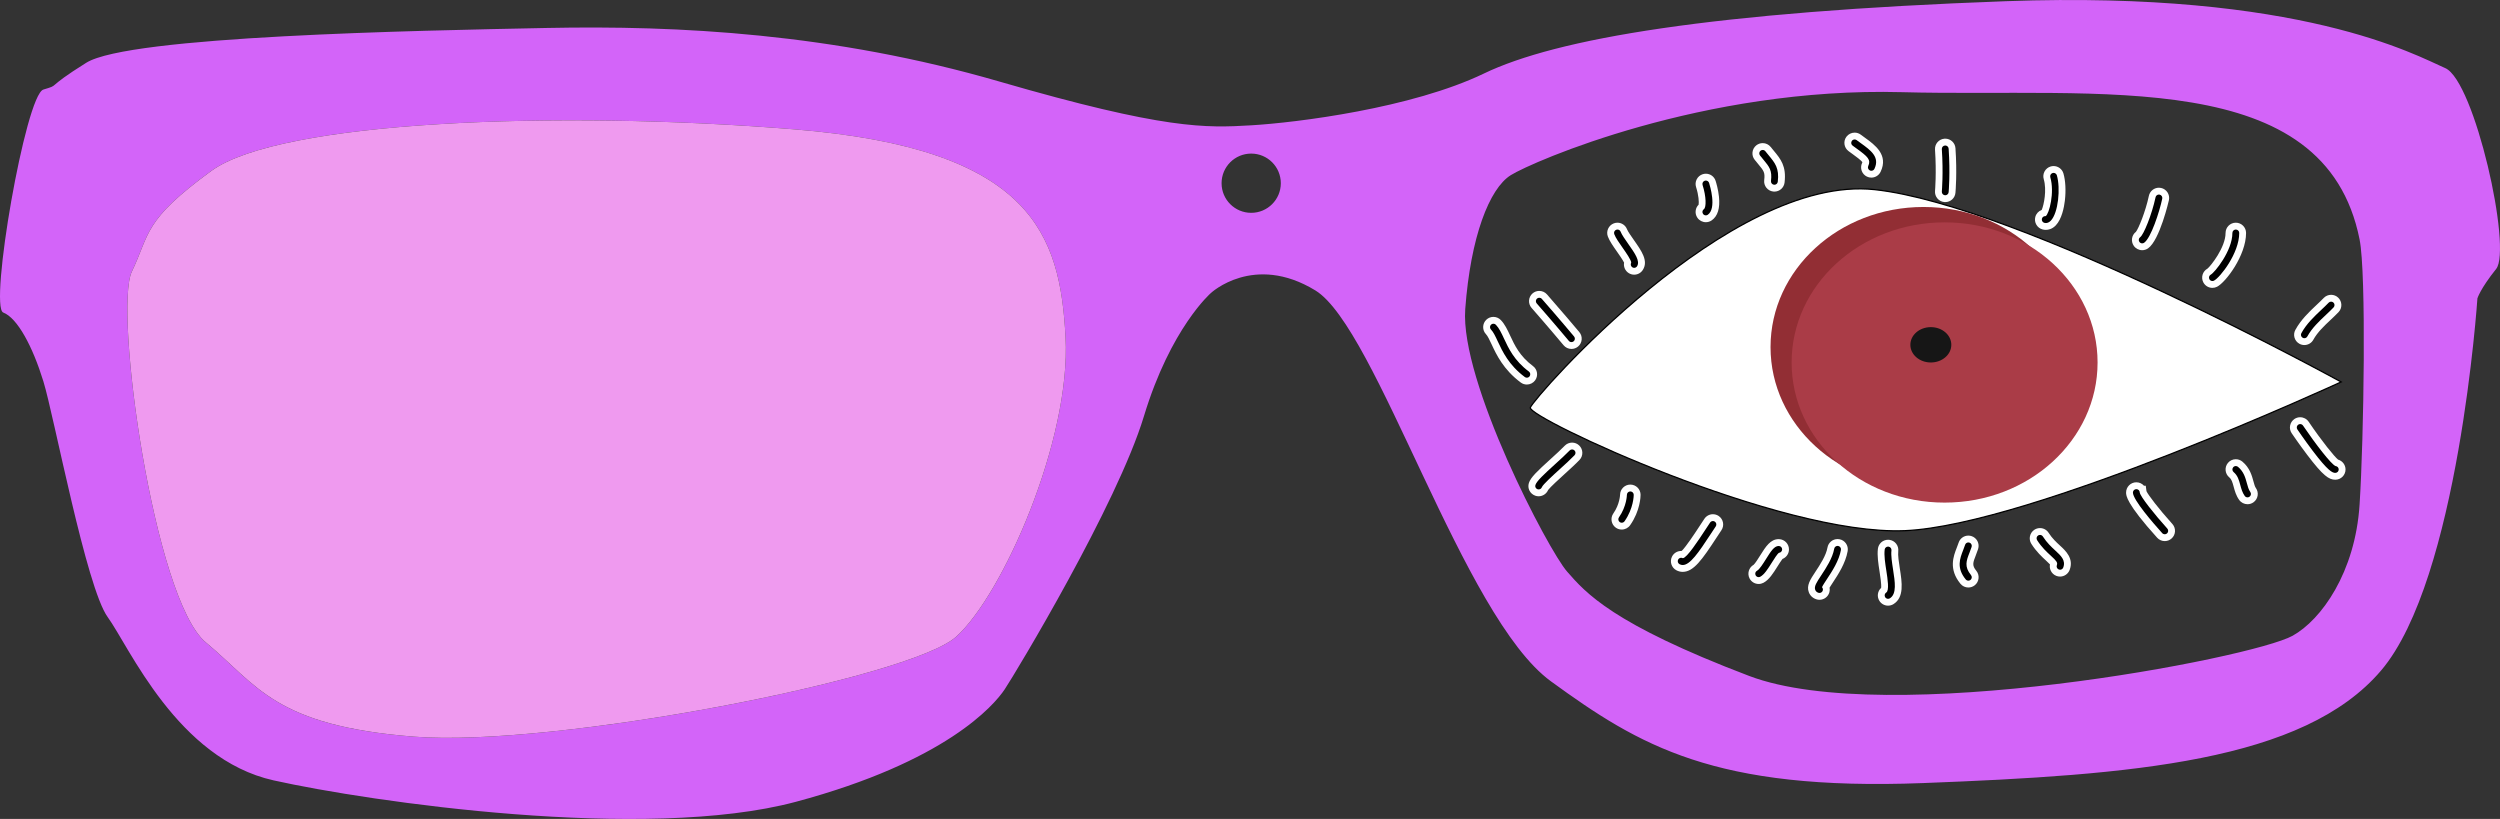 <?xml version="1.0" encoding="UTF-8"?>
<svg id="Layer_1" data-name="Layer 1" xmlns="http://www.w3.org/2000/svg" viewBox="0 0 1463.278 479.347">
  <rect x="0" y="0" width="1463.278" height="479.347" fill="#333333" stroke="none"/>
  <defs>
    <style>
      .cls-1 {
        fill: #ef9aef;
      }

      .cls-2, .cls-3, .cls-4 {
        fill: #fff;
      }

      .cls-5 {
        fill: #922e34;
      }

      .cls-6 {
        fill: #aa3c47;
      }

      .cls-7 {
        fill: #d364f9;
      }

      .cls-8 {
        fill: #161616;
      }

      .cls-3, .cls-9 {
        stroke: #fff;
        stroke-width: 4px;
      }

      .cls-3, .cls-9, .cls-4 {
        stroke-miterlimit: 10;
      }

      .cls-4 {
        stroke: #000;
        stroke-width: .75px;
      }
    </style>
  </defs>
  <path class="cls-7" d="m1431.247,39.878c-17.19-7.498-84.633-45.451-257.033-39.182-172.4,6.269-263.302,21.942-305.618,42.316-42.316,20.375-109.709,28.768-136.255,30.335s-50.251,2.578-147.422-25.633S396.846,14.801,320.049,16.369c-76.796,1.567-244.495,4.702-269.571,20.375-25.076,15.673-14.628,12.538-25.076,15.673C14.953,55.55-6.466,179.692,1.893,182.924c8.359,3.232,17.24,19.95,23.509,40.325s25.076,120.68,37.615,137.92c12.538,17.24,40.749,83.065,97.171,95.604s217.851,36.047,305.618,12.538c87.767-23.509,115.978-56.422,122.247-65.826,6.269-9.404,65.826-108.142,81.498-159.862s39.182-72.095,39.182-72.095c0,0,25.076-23.509,61.124-1.567,36.047,21.942,86.2,191.208,137.92,228.822,51.72,37.615,95.604,64.258,217.851,59.556,122.247-4.702,222.553-12.538,268.004-65.826s56.422-217.851,56.422-217.851c0,0,1.567-5.485,10.971-17.24,9.404-11.755-12.588-110.048-29.778-117.546Zm-871.677,332.865c-27.245,24.346-235.586,64.924-317.32,58.432-81.734-6.492-91.43-29.951-121.8-55.185-30.37-25.234-53.955-194.772-43.271-217.056,10.684-22.284,6.41-29.656,46.476-58.871,40.066-29.216,201.931-35.708,341.36-24.347s155.455,61.678,158.66,121.733c3.205,60.055-36.86,150.948-64.105,175.295Zm172.77-248.171c-9.575,0-17.338-7.762-17.338-17.338s7.763-17.338,17.338-17.338,17.338,7.762,17.338,17.338-7.763,17.338-17.338,17.338Zm648.754,170.734c-2.541,39.667-22.319,67.41-39.182,76.796-23.879,13.292-237.581,54.153-318.157,23.509-80.143-30.479-95.604-48.586-106.575-61.124-10.971-12.538-62.691-111.276-59.556-153.593,3.135-42.316,14.105-70.527,26.644-78.364,12.538-7.836,112.844-51.72,228.822-48.586,115.978,3.135,247.629-15.673,268.004,86.2,4.008,20.038,2.505,116.058,0,155.16Z"/>
  <path class="cls-1" d="m77.18,158.933c-10.684,22.284,12.901,191.822,43.271,217.056,30.37,25.234,40.066,48.693,121.8,55.185s290.075-34.085,317.32-58.432c27.245-24.347,67.31-115.24,64.105-175.295-3.205-60.055-19.232-110.371-158.66-121.733-139.429-11.362-301.294-4.869-341.359,24.347s-35.792,36.588-46.476,58.871Z"/>
  <path class="cls-4" d="m1370.296,223.556s-182.01,83.989-255.402,87.06c-73.391,3.071-221.152-66.319-219.195-72.062,1.957-5.743,116.448-136.782,201.581-127.568,85.134,9.214,273.016,112.57,273.016,112.57Z"/>
  <g>
    <path class="cls-3" d="m900.958,176.271c9.419,10.706,18.837,21.968,18.837,21.968"/>
    <g>
      <path d="m919.796,202.239c-1.188,0-2.307-.522-3.069-1.434-.092-.109-9.466-11.312-18.772-21.893-1.456-1.655-1.294-4.188.361-5.645.731-.644,1.669-.997,2.642-.997,1.151,0,2.246.495,3.005,1.359,8.579,9.753,17.212,20.028,18.855,21.988,1.461,1.747,1.235,4.274-.456,5.689-.717.601-1.628.932-2.565.932Z"/>
      <path class="cls-2" d="m900.957,174.271c.556-0,1.108.23,1.503.679,9.326,10.603,18.774,21.893,18.869,22.005.709.848.597,2.108-.251,2.817-.374.313-.829.466-1.282.466-.572,0-1.14-.244-1.535-.717-.094-.112-9.512-11.365-18.805-21.93-.729-.829-.648-2.093.181-2.823.38-.334.851-.498,1.32-.498m0-4h-0c-1.459 0-2.866.531-3.962,1.495-2.485,2.187-2.727,5.986-.542,8.469,9.205,10.465,18.646,21.742,18.737,21.852,1.146,1.37,2.824,2.153,4.606,2.153,1.406,0,2.774-.497,3.852-1.4,1.226-1.026,1.982-2.471,2.124-4.067s-.346-3.152-1.374-4.382l-.047-.056c-1.646-1.963-10.291-12.253-18.887-22.025-1.137-1.294-2.78-2.038-4.506-2.038h0Z"/>
    </g>
  </g>
  <g>
    <path class="cls-3" d="m946.712,136.345c1.957,5.119,11.743,15.356,9.786,18.427"/>
    <g>
      <path d="m956.496,158.773c-.762,0-1.505-.217-2.148-.628-1.57-1-2.214-2.918-1.65-4.622-.541-1.564-3.568-5.875-4.605-7.351-2.15-3.062-4.182-5.954-5.116-8.398-.382-.998-.352-2.085.084-3.061.437-.976,1.227-1.723,2.225-2.104.458-.175.938-.264,1.427-.264,1.647,0,3.149,1.033,3.737,2.571.58,1.518,2.498,4.249,4.19,6.658,4.397,6.262,7.871,11.208,5.232,15.348-.736,1.158-1.998,1.85-3.373,1.851h-.002Z"/>
      <path class="cls-2" d="m946.71,134.345c.805-0,1.565.489,1.87,1.286.668,1.749,2.576,4.465,4.422,7.093,3.968,5.65,7.102,10.112,5.183,13.124-.381.599-1.028.925-1.688.926-.368,0-.74-.102-1.073-.314-.902-.575-1.188-1.754-.664-2.674.144-1.396-3.216-6.179-5.03-8.762-2.077-2.958-4.039-5.751-4.885-7.963-.395-1.032.122-2.188,1.154-2.583.234-.09.475-.132.712-.132m0-4h-0c-.734 0-1.454.133-2.141.396-1.497.572-2.682,1.693-3.335,3.156-.654,1.463-.699,3.094-.126,4.591,1.023,2.676,3.124,5.667,5.348,8.834.868,1.236,3.302,4.701,4.136,6.386-.422,2.332.573,4.78,2.682,6.124.965.615,2.08.941,3.223.941,2.066-.002,3.957-1.04,5.063-2.779,3.356-5.267-.648-10.967-5.283-17.568-1.546-2.201-3.469-4.938-3.959-6.223-.883-2.308-3.135-3.858-5.606-3.858h0Z"/>
    </g>
  </g>
  <g>
    <path class="cls-3" d="m998.446,107.68c1.957,6.142,2.936,14.332,0,16.38"/>
    <g>
      <path d="m998.448,128.06c-1.309,0-2.536-.64-3.283-1.712-.611-.876-.845-1.938-.656-2.99.176-.983.699-1.848,1.483-2.456.449-.97.678-5.623-1.356-12.006-.325-1.017-.234-2.101.257-3.05.49-.949,1.32-1.651,2.338-1.976.394-.125.802-.189,1.214-.189,1.751,0,3.283,1.12,3.813,2.787,4.798,15.038.047,19.779-1.524,20.875-.673.47-1.464.719-2.285.719Z"/>
      <path class="cls-2" d="m998.444,105.68c.846-0,1.636.541,1.907,1.393.483,1.515,4.566,14.913-.762,18.628-.348.243-.747.359-1.142.359-.632,0-1.254-.298-1.643-.856-.632-.906-.409-2.153.497-2.785,1.445-1.008,1.427-7.266-.762-14.132-.336-1.052.245-2.177,1.298-2.513.201-.064.405-.095.605-.095m0-4h-0c-.618 0-1.231.096-1.821.284-1.527.487-2.773,1.54-3.508,2.963-.736,1.424-.872,3.05-.385,4.577,1.551,4.867,1.732,8.855,1.487,10.297-.873.863-1.458,1.971-1.678,3.204-.282,1.578.068,3.171.985,4.486,1.121,1.608,2.962,2.568,4.924,2.568,1.233,0,2.419-.373,3.431-1.079,3.517-2.452,4.947-7.106,4.249-13.832-.446-4.301-1.618-8.2-1.966-9.292-.794-2.497-3.092-4.177-5.718-4.177h0Z"/>
    </g>
  </g>
  <g>
    <path class="cls-3" d="m1031.717,89.768c4.893,6.142,7.828,8.19,6.85,16.38"/>
    <g>
      <path d="m1038.57,110.147c-.16,0-.317-.009-.479-.028-2.188-.261-3.757-2.256-3.496-4.446.641-5.359-.542-6.787-4.054-11.023-.613-.741-1.265-1.526-1.952-2.39-.666-.836-.966-1.881-.846-2.942.12-1.062.646-2.013,1.482-2.679.707-.561,1.591-.87,2.491-.87,1.227,0,2.368.549,3.13,1.507.652.819,1.27,1.563,1.846,2.259,3.855,4.653,6.895,8.32,5.848,17.087-.242,2.01-1.948,3.525-3.97,3.525Z"/>
      <path class="cls-2" d="m1031.716,87.768c.588-0,1.171.257,1.565.753.664.834,1.292,1.592,1.879,2.3,3.816,4.605,6.338,7.648,5.393,15.563-.122,1.016-.985,1.763-1.983,1.763-.08,0-.159-.004-.24-.014-1.097-.131-1.88-1.126-1.749-2.223.742-6.21-.9-8.193-4.5-12.537-.602-.726-1.246-1.504-1.928-2.36-.688-.864-.546-2.123.318-2.811.368-.292.808-.435,1.245-.435m0-4h-0c-1.35 0-2.676.463-3.734,1.303-1.257,1-2.047,2.428-2.227,4.02-.18,1.593.27,3.16,1.269,4.414.696.874,1.355,1.67,1.97,2.413,3.438,4.149,4.153,5.011,3.614,9.517-.392,3.286,1.962,6.278,5.247,6.67.232.028.474.042.714.042,3.033,0,5.593-2.272,5.955-5.286,1.149-9.623-2.295-13.779-6.284-18.592-.579-.699-1.187-1.432-1.829-2.239-1.144-1.438-2.856-2.262-4.695-2.262h0Z"/>
    </g>
  </g>
  <g>
    <path class="cls-3" d="m1138.568,87.16c.979,14.332,0,25.13,0,25.13"/>
    <g>
      <path d="m1138.57,116.29c-.117,0-.239-.005-.358-.016-2.199-.199-3.824-2.147-3.628-4.343.01-.107.936-10.703-.006-24.499-.15-2.2,1.518-4.113,3.718-4.263.086-.007.188-.011.289-.011,2.086,0,3.831,1.638,3.974,3.729.984,14.407.035,25.305-.006,25.761-.189,2.077-1.901,3.641-3.982,3.641Z"/>
      <path class="cls-2" d="m1138.584,85.159c1.041,0,1.907.814,1.979,1.865.979,14.326.037,25-.003,25.447-.095,1.039-.967,1.819-1.99,1.819-.06,0-.121-.003-.182-.008-1.101-.1-1.911-1.072-1.812-2.172.01-.106.952-10.824-.003-24.813-.075-1.102.757-2.056,1.858-2.131.051-.004.103-.006.153-.006m0-4c-.151,0-.304.006-.457.017-3.269.223-5.77,3.092-5.545,6.392.927,13.585.019,24.078.01,24.182-.295,3.295,2.143,6.216,5.436,6.514.186.016.367.025.542.025,3.122,0,5.69-2.346,5.974-5.456.104-1.168.988-11.766.01-26.083-.214-3.136-2.836-5.592-5.969-5.592h0Z"/>
    </g>
  </g>
  <g>
    <path class="cls-3" d="m1085.537,83.625c6.85,5.119,12.721,8.19,9.786,14.332"/>
    <g>
      <path d="m1095.322,101.958c-.6,0-1.18-.131-1.723-.391-.965-.461-1.692-1.27-2.048-2.277-.356-1.008-.299-2.093.162-3.058.859-1.799.806-2.604-6.025-7.542-.822-.595-1.676-1.212-2.545-1.861-.855-.64-1.411-1.574-1.564-2.631s.115-2.111.754-2.967c.754-1.006,1.952-1.605,3.207-1.605.868,0,1.695.275,2.393.795.8.598,1.587,1.167,2.346,1.717l.098.07c5.891,4.259,12.565,9.085,8.557,17.475-.662,1.383-2.079,2.276-3.61,2.276Z"/>
      <path class="cls-2" d="m1085.54,81.625c.416,0,.836.129,1.195.398.843.63,1.671,1.228,2.469,1.805,5.767,4.169,11.214,8.107,7.924,14.992-.344.718-1.06,1.138-1.806,1.138-.29,0-.583-.063-.861-.196-.997-.477-1.419-1.67-.942-2.667,1.699-3.556-.354-5.468-6.658-10.025-.814-.589-1.659-1.2-2.52-1.843-.885-.661-1.066-1.915-.405-2.799.393-.525.995-.803,1.604-.803m0-4h-0c-1.881 0-3.678.899-4.806,2.404-1.983,2.654-1.438,6.421,1.212,8.402.877.656,1.739,1.279,2.57,1.88,1.514,1.095,4.997,3.613,5.553,4.659-.023.077-.069.208-.161.4-.691,1.445-.778,3.074-.244,4.586.534,1.511,1.624,2.724,3.07,3.415.817.39,1.686.587,2.586.587,2.297,0,4.422-1.339,5.414-3.411,4.73-9.897-3.314-15.713-9.187-19.959l-.098-.071c-.751-.543-1.529-1.106-2.321-1.697-1.046-.781-2.287-1.194-3.59-1.194h0Z"/>
    </g>
  </g>
  <g>
    <path class="cls-3" d="m1263.634,115.87c-1.957,9.214-6.85,22.522-9.786,24.57"/>
    <g>
      <path d="m1253.85,144.44c-1.307,0-2.533-.639-3.282-1.71-1.262-1.81-.817-4.308.991-5.57,1.412-1.222,6.016-12.019,8.162-22.121.388-1.836,2.032-3.17,3.909-3.17.279,0,.56.03.834.088,2.157.459,3.54,2.586,3.081,4.744-1.269,5.974-6.329,23.476-11.408,27.019-.675.471-1.466.72-2.287.72Z"/>
      <path class="cls-2" d="m1263.63,113.87c.138-0.0.278.014.419.044,1.08.229,1.77,1.292,1.54,2.372-1.646,7.753-6.597,23.004-10.597,25.794-.349.243-.748.36-1.143.36-.632,0-1.253-.298-1.643-.856-.632-.906-.409-2.152.496-2.784,2.015-1.405,6.819-13.204,8.974-23.345.199-.94,1.027-1.585,1.953-1.585m0-4h-0c-2.816 0-5.284,2.001-5.866,4.758-1.992,9.376-6.099,19.235-7.582,21.064-2.517,1.941-3.091,5.549-1.255,8.182,1.124,1.609,2.964,2.567,4.923,2.567,1.232,0,2.419-.373,3.431-1.079,6.876-4.797,12.172-28.013,12.221-28.244.687-3.236-1.386-6.428-4.621-7.116-.412-.087-.832-.132-1.25-.132h0Z"/>
    </g>
  </g>
  <g>
    <path class="cls-3" d="m1308.647,136.345c0,11.261-10.764,24.655-13.7,26.148"/>
    <g>
      <path d="m1294.949,166.494c-1.514,0-2.88-.837-3.567-2.186-.999-1.968-.213-4.381,1.753-5.38,1.959-1.186,11.513-13.237,11.513-22.583,0-2.206,1.794-4,4-4s4,1.794,4,4c0,12.9-11.927,27.701-15.888,29.714-.56.285-1.186.435-1.811.435Z"/>
      <path class="cls-2" d="m1308.647,134.345c1.104,0,2,.896,2,2,0,11.94-11.218,26.113-14.794,27.931-.29.147-.6.218-.904.218-.729,0-1.432-.4-1.785-1.094-.5-.985-.107-2.189.877-2.689,2.096-1.066,12.606-13.846,12.606-24.366,0-1.104.896-2,2-2m0-4c-3.308,0-6,2.692-6,6,0,8.457-8.73,19.424-10.601,20.896-2.814,1.552-3.915,5.082-2.449,7.97,1.033,2.027,3.082,3.283,5.352,3.283.938,0,1.878-.225,2.717-.652,5.065-2.575,16.981-18.287,16.981-31.497,0-3.308-2.692-6-6-6h0Z"/>
    </g>
  </g>
  <g>
    <path class="cls-3" d="m1201.985,103.191c2.936,9.957-.979,26.337-4.893,25.314"/>
    <g>
      <path d="m1197.444,132.549c-.461,0-.919-.059-1.362-.174-1.035-.271-1.902-.928-2.441-1.85-.54-.922-.688-2-.417-3.034.405-1.554,1.698-2.695,3.252-2.938,1.337-2.186,3.975-12.423,1.674-20.23-.303-1.024-.188-2.106.323-3.044.511-.938,1.356-1.622,2.382-1.924.368-.108.748-.164,1.131-.164,1.763,0,3.34,1.181,3.837,2.872,2.403,8.151.877,23.442-4.038,28.511-1.582,1.633-3.233,1.976-4.34,1.976Z"/>
      <path class="cls-2" d="m1201.985,101.191c.863-0,1.662.563,1.918,1.435,2.212,7.502.859,22.003-3.555,26.555-1.058,1.091-2.109,1.368-2.904,1.368-.339,0-.631-.05-.857-.109-1.069-.28-1.709-1.373-1.429-2.441.235-.9,1.05-1.494,1.938-1.494.088,0,.176.006.264.018,2.089-1.402,5.308-13.944,2.707-22.766-.312-1.06.293-2.171,1.353-2.484.188-.055.378-.082.565-.082m0-4h-0c-.574 0-1.145.083-1.696.245-3.174.936-4.994,4.279-4.058,7.452,1.857,6.3.11,15.004-1.181,17.975-1.817.659-3.254,2.175-3.762,4.126-.405,1.546-.183,3.162.627,4.546.81,1.383,2.109,2.368,3.66,2.774.611.159,1.239.24,1.87.24,1.493,0,3.707-.448,5.777-2.584,3.603-3.715,4.906-10.667,5.361-14.48.699-5.851.385-11.829-.842-15.99-.744-2.532-3.111-4.304-5.755-4.304h0Zm-7.351,26.451h0c-0.0 0,0-0,0,0h0Z"/>
    </g>
  </g>
  <g>
    <path class="cls-3" d="m1364.424,178.553c-4.893,5.119-11.743,10.237-15.657,17.404"/>
    <g>
      <path d="m1348.765,199.956c-.669,0-1.332-.17-1.918-.491-.936-.511-1.618-1.357-1.919-2.383s-.184-2.106.329-3.045c3.134-5.736,7.849-10.177,12.009-14.096,1.533-1.443,2.977-2.803,4.268-4.153.749-.785,1.803-1.236,2.891-1.236,1.034,0,2.016.394,2.764,1.108.772.739,1.211,1.733,1.235,2.802.024,1.068-.37,2.082-1.108,2.854-1.424,1.491-2.944,2.922-4.553,4.438-3.919,3.691-7.96,7.497-10.485,12.119-.701,1.284-2.047,2.082-3.512,2.082Z"/>
      <path class="cls-2" d="m1364.424,176.553c.497-0.0.995.184,1.382.554.799.763.827,2.029.063,2.828-1.391,1.456-2.895,2.872-4.486,4.371-4.022,3.789-8.183,7.707-10.861,12.609-.363.665-1.049,1.041-1.757,1.041-.324,0-.652-.078-.957-.245-.97-.529-1.326-1.744-.796-2.714,2.982-5.46,7.576-9.786,11.629-13.604,1.553-1.462,3.019-2.843,4.338-4.223.392-.411.918-.618,1.445-.618m0-4c-1.632,0-3.213.677-4.339,1.857-1.251,1.309-2.677,2.651-4.186,4.072-4.273,4.025-9.111,8.582-12.397,14.598-.768,1.405-.944,3.027-.492,4.565.451,1.538,1.475,2.809,2.882,3.577.874.479,1.87.734,2.873.734,2.197,0,4.215-1.197,5.267-3.123,2.373-4.342,6.296-8.038,10.09-11.611,1.641-1.545,3.179-2.994,4.64-4.524,1.106-1.156,1.696-2.677,1.661-4.279-.036-1.603-.694-3.096-1.854-4.203-1.122-1.072-2.594-1.662-4.145-1.662h0Z"/>
    </g>
  </g>
  <g>
    <path class="cls-3" d="m1346.321,250.215s16.635,24.57,20.55,24.57"/>
    <g>
      <path d="m1366.871,278.785c-2.427,0-5.226-1.044-14.933-13.871-4.631-6.12-8.895-12.403-8.934-12.462-.595-.878-.813-1.943-.611-2.993.202-1.049.801-1.957,1.686-2.556.666-.45,1.44-.688,2.241-.688,1.33,0,2.568.657,3.313,1.758,7.986,11.793,15.936,21.615,17.987,22.883,1.854.354,3.25,2,3.25,3.929,0,2.206-1.794,4-4,4Z"/>
      <path class="cls-2" d="m1346.32,248.215c.641,0,1.271.308,1.657.879,7.263,10.725,16.563,22.769,19.045,23.696,1.034.077,1.849.94,1.849,1.994,0,1.104-.896,2-2,2-1.665,0-4.206-1.011-13.338-13.078-4.626-6.113-8.826-12.308-8.868-12.37-.619-.914-.38-2.158.535-2.777.344-.233.734-.344,1.12-.344m20.551,24.57h.002-.002m.202.023h0-0m-20.753-28.593h-0c-1.201 0-2.363.356-3.36,1.03-1.329.9-2.228,2.261-2.531,3.836-.303,1.574.025,3.172.924,4.499.031.046,4.322,6.371,8.99,12.541,9.437,12.47,12.848,14.664,16.528,14.664,3.308,0,6-2.692,6-6,0-2.716-1.844-5.058-4.372-5.774-2.125-1.72-9.316-10.504-17.209-22.159-1.117-1.65-2.975-2.636-4.969-2.636h0Z"/>
    </g>
  </g>
  <g>
    <path class="cls-3" d="m1308.647,274.785c4.893,4.095,3.914,10.237,6.85,14.332"/>
    <g>
      <path d="m1315.498,293.118c-1.287,0-2.503-.624-3.253-1.67-1.627-2.269-2.315-4.823-2.923-7.078-.71-2.635-1.323-4.91-3.244-6.519-1.689-1.415-1.914-3.942-.499-5.634.764-.911,1.882-1.433,3.068-1.433.936,0,1.847.331,2.565.932,3.853,3.226,4.95,7.297,5.832,10.567.475,1.759.921,3.414,1.702,4.504.622.868.869,1.927.695,2.98-.173,1.055-.747,1.978-1.616,2.601-.683.489-1.488.749-2.328.749Z"/>
      <path class="cls-2" d="m1308.648,272.785c.453,0,.908.153,1.283.466,3.369,2.82,4.333,6.398,5.185,9.557.521,1.934,1.014,3.76,2.006,5.145.644.897.438,2.146-.46,2.79-.353.253-.76.375-1.163.375-.623,0-1.236-.29-1.627-.835-1.416-1.974-2.027-4.241-2.618-6.434-.765-2.839-1.487-5.52-3.891-7.531-.847-.709-.958-1.97-.249-2.817.396-.472.963-.715,1.534-.715m0-4h-0c-1.78 0-3.456.782-4.599,2.146-2.125,2.54-1.789,6.331.746,8.454,1.371,1.148,1.856,2.758,2.596,5.505.652,2.419,1.391,5.161,3.23,7.725,1.123,1.567,2.947,2.503,4.877,2.503,1.261,0,2.469-.389,3.495-1.125,1.301-.932,2.163-2.318,2.423-3.9.26-1.581-.111-3.169-1.045-4.471-.569-.794-.969-2.279-1.394-3.852-.906-3.362-2.146-7.957-6.48-11.585-1.081-.903-2.448-1.399-3.851-1.399h0Z"/>
    </g>
  </g>
  <g>
    <path class="cls-3" d="m1194.026,315.09c5.871,9.214,13.7,11.261,11.743,16.38"/>
    <g>
      <path d="m1205.769,335.471c-.489,0-.971-.089-1.43-.266-.996-.381-1.786-1.128-2.223-2.104-.436-.976-.466-2.062-.084-3.061.032-.082.037-.118.037-.118-.145-.52-2.202-2.409-3.081-3.216-2.478-2.275-5.553-5.101-8.335-9.467-1.185-1.859-.637-4.337,1.222-5.523.646-.41,1.389-.626,2.149-.626,1.376,0,2.639.691,3.376,1.85,2.218,3.481,4.864,5.913,6.991,7.867,3.214,2.951,7.206,6.616,5.113,12.09-.589,1.539-2.09,2.573-3.736,2.573Z"/>
      <path class="cls-2" d="m1194.025,313.091c.661-0,1.308.326,1.689.924,2.362,3.707,5.119,6.238,7.333,8.272,3.188,2.927,6.198,5.691,4.591,9.896-.305.797-1.063,1.287-1.868,1.287-.238,0-.479-.043-.714-.133-1.032-.395-1.549-1.551-1.154-2.582.562-1.472-.206-2.443-3.56-5.522-2.387-2.192-5.357-4.92-8.001-9.068-.594-.932-.319-2.168.611-2.762.333-.211.705-.312,1.073-.312m0-4h-0c-1.141 0-2.254.324-3.218.936-2.795,1.783-3.617,5.499-1.84,8.288,2.923,4.587,6.24,7.634,8.663,9.86.45.413,1.604,1.472,2.244,2.169-.232,1.198-.091,2.437.417,3.575.654,1.463,1.839,2.584,3.336,3.156.685.263,1.407.396,2.142.396,2.47,0,4.722-1.551,5.604-3.859,2.578-6.743-2.357-11.273-5.622-14.271-2.154-1.979-4.587-4.215-6.665-7.476-1.105-1.737-2.998-2.774-5.062-2.774h0Z"/>
    </g>
  </g>
  <g>
    <path class="cls-3" d="m1250.423,288.291c0,3.996,16.635,22.423,16.635,22.423"/>
    <g>
      <path d="m1267.059,314.714c-1.131,0-2.214-.481-2.971-1.32-11.722-12.982-17.665-21.429-17.665-25.103,0-2.206,1.794-4,4-4,1.471,0,2.766.807,3.461,2h.291l.151,1.125c.047.209.077.424.09.643.493,1.796,7.236,10.696,15.61,19.976.716.792,1.08,1.816,1.026,2.884-.055,1.067-.521,2.049-1.315,2.765-.733.664-1.686,1.031-2.679,1.031Z"/>
      <path class="cls-2" d="m1250.423,286.291c1.097,0,1.988.884,2,1.978.001.007.002.015.003.022h-.003.003c.311,2.339,8.584,12.737,16.116,21.083.74.819.676,2.084-.145,2.824-.382.346-.861.516-1.339.516-.547,0-1.091-.223-1.485-.66-5.157-5.712-17.15-19.463-17.15-23.763,0-1.104.896-2,2-2m2.01,2h-.007.007m-2.01-6c-3.308,0-6,2.692-6,6,0,1.725,0,6.306,18.182,26.443,1.134,1.257,2.758,1.98,4.454,1.98,1.49,0,2.919-.551,4.024-1.55,1.185-1.07,1.886-2.543,1.968-4.143.082-1.601-.465-3.138-1.54-4.327-8.221-9.109-14.204-17.092-15.133-19.141-.02-.157-.045-.311-.076-.464l-.371-2.796h-1.045c-1.101-1.226-2.697-2-4.462-2h0Z"/>
    </g>
  </g>
  <g>
    <path class="cls-3" d="m1152.104,319.497c-1.957,6.093-5.871,11.212,0,18.378"/>
    <g>
      <path d="m1152.105,341.874c-1.204,0-2.331-.534-3.095-1.465-6.293-7.68-3.706-14.303-1.817-19.139.391-.998.788-2.017,1.103-2.997.534-1.662,2.063-2.779,3.806-2.779.417,0,.831.065,1.23.195,1.013.325,1.842,1.028,2.33,1.979s.578,2.034.251,3.051c-.395,1.227-.839,2.363-1.269,3.463-1.787,4.577-2.771,7.099.554,11.157,1.398,1.706,1.147,4.231-.559,5.629-.714.585-1.613.906-2.534.906Z"/>
      <path class="cls-2" d="m1152.101,317.495c.203,0,.41.031.614.097,1.052.338,1.631,1.464,1.293,2.516-.373,1.161-.807,2.271-1.227,3.346-1.856,4.754-3.198,8.189.869,13.153.7.854.575,2.114-.279,2.814-.372.305-.82.453-1.267.453-.578,0-1.152-.25-1.548-.732-5.551-6.774-3.399-12.283-1.501-17.144.397-1.018.809-2.069,1.144-3.113.272-.848,1.056-1.39,1.901-1.39m0-4h-0c-2.614 0-4.909,1.675-5.71,4.167-.296.923-.682,1.911-1.056,2.868-1.957,5.011-4.907,12.563,2.127,21.148,1.145,1.397,2.837,2.197,4.642,2.197,1.381,0,2.731-.482,3.801-1.358,1.241-1.017,2.01-2.454,2.169-4.049.158-1.595-.314-3.156-1.33-4.395-2.584-3.153-1.993-4.668-.237-9.163.42-1.074.896-2.292,1.309-3.578,1.012-3.15-.728-6.535-3.878-7.547-.59-.191-1.211-.289-1.838-.289h0Z"/>
    </g>
  </g>
  <g>
    <path class="cls-3" d="m1105.108,321.927c-.979,8.14,4.893,23.497,0,26.568"/>
    <g>
      <path d="m1105.11,352.495c-1.386,0-2.653-.7-3.39-1.872-1.142-1.819-.635-4.213,1.115-5.42.743-1.467-.285-8.059-.728-10.901-.7-4.479-1.422-9.104-.971-12.853.241-2.008,1.945-3.522,3.964-3.522.162,0,.325.01.489.029,1.056.127,2.003.66,2.663,1.5s.953,1.887.825,2.947c-.317,2.653.317,6.723.932,10.658,1.248,8,2.428,15.556-2.775,18.822-.641.4-1.375.611-2.125.611Z"/>
      <path class="cls-2" d="m1105.101,319.926c.081,0,.162.005.245.015,1.097.132,1.879,1.127,1.747,2.224-.351,2.924.306,7.134.941,11.205,1.144,7.33,2.224,14.254-1.863,16.819-.331.207-.698.306-1.062.306-.665,0-1.316-.332-1.696-.937-.587-.936-.305-2.17.631-2.758,1.855-1.164.805-7.897.038-12.814-.678-4.339-1.378-8.826-.96-12.298.122-1.015.985-1.762,1.979-1.762m0-4c-3.03,0-5.588,2.272-5.95,5.285-.484,4.022.26,8.786.979,13.392.362,2.324,1.172,7.52.917,9.474-2.089,1.92-2.581,5.121-1.022,7.607,1.107,1.761,3.007,2.811,5.085,2.811,1.125,0,2.226-.316,3.182-.914,6.324-3.97,4.988-12.54,3.695-20.827-.566-3.625-1.207-7.732-.922-10.112.191-1.59-.249-3.161-1.239-4.421-.99-1.26-2.411-2.059-4.002-2.25-.231-.029-.478-.044-.722-.044h0Z"/>
    </g>
  </g>
  <g>
    <path class="cls-3" d="m1075.552,321.512c-1.957,11.261-14.303,22.522-10.577,23.546"/>
    <g>
      <path d="m1064.977,349.059c-.358,0-.716-.049-1.062-.145-1.561-.43-2.771-1.511-3.317-2.968-1.119-2.974.708-5.74,3.735-10.324,2.696-4.085,6.39-9.678,7.278-14.795.335-1.921,1.994-3.314,3.944-3.314.221,0,.445.018.671.056,2.184.381,3.644,2.455,3.268,4.627-1.176,6.764-5.4,13.162-8.485,17.834-.746,1.129-1.699,2.573-2.291,3.604.299.779.346,1.644.116,2.482-.476,1.73-2.061,2.94-3.854,2.942h-.002Z"/>
      <path class="cls-2" d="m1075.555,319.513c.112,0,.225.009.34.028,1.088.189,1.816,1.225,1.628,2.313-1.104,6.35-5.195,12.547-8.184,17.072-1.108,1.679-2.442,3.7-2.901,4.766.458.491.657,1.2.467,1.895-.244.889-1.05,1.471-1.928,1.472-.175,0-.354-.023-.53-.072-.951-.262-1.653-.88-1.978-1.743-.76-2.02.765-4.328,3.532-8.52,2.794-4.231,6.62-10.027,7.58-15.555.17-.973,1.013-1.656,1.974-1.656m0-4h-0c-2.925 0-5.412,2.09-5.914,4.969-.818,4.709-4.378,10.101-6.978,14.038-3.144,4.762-5.416,8.203-3.938,12.132.774,2.061,2.473,3.59,4.66,4.191.516.143,1.053.216,1.591.216,2.695-.003,5.072-1.817,5.785-4.412.249-.908.281-1.836.112-2.722.573-.929,1.318-2.057,1.804-2.793,3.182-4.819,7.54-11.418,8.787-18.591.564-3.26-1.626-6.372-4.883-6.939-.355-.06-.692-.088-1.026-.088h0Z"/>
    </g>
  </g>
  <g>
    <path class="cls-3" d="m1041.107,321.57c-2.936-.099-7.828,12.186-11.743,14.233"/>
    <g>
      <path d="m1029.367,339.803c-1.495,0-2.854-.822-3.547-2.146-1.021-1.954-.264-4.375,1.69-5.397.954-.522,3.345-4.335,4.493-6.167,2.987-4.767,5.343-8.523,9.062-8.523l.164.003c2.218.076,3.95,1.93,3.876,4.133-.062,1.809-1.311,3.312-3.007,3.742-.762.816-2.59,3.734-3.311,4.884-2.425,3.869-4.716,7.523-7.568,9.017-.573.299-1.212.456-1.853.456Z"/>
      <path class="cls-2" d="m1041.065,319.569c.037,0,.073.001.109.002,1.104.038,1.969.963,1.932,2.066-.035,1.032-.846,1.854-1.852,1.928-.918.53-2.863,3.633-4.161,5.704-2.277,3.633-4.429,7.064-6.802,8.307-.296.154-.612.228-.925.228-.721,0-1.417-.39-1.774-1.073-.512-.979-.134-2.187.846-2.699,1.413-.739,3.549-4.147,5.266-6.886,2.751-4.389,4.749-7.576,7.361-7.576m-.025,4h.002-.002m.025-8c-4.826,0-7.571,4.38-10.75,9.452-.984,1.569-3,4.784-3.883,5.549-2.818,1.579-3.889,5.135-2.384,8.015,1.038,1.986,3.076,3.22,5.319,3.22.961,0,1.92-.235,2.774-.681,3.338-1.747,5.768-5.624,8.341-9.729.587-.936,2.001-3.194,2.813-4.234,2.181-.85,3.724-2.931,3.808-5.387.111-3.306-2.487-6.086-5.792-6.2-.102-.003-.173-.004-.247-.004h0Zm-14.685,15.043h0c-0,0,0-0,0,0h0Z"/>
    </g>
  </g>
  <g>
    <path class="cls-3" d="m1002.596,306.977c-6.85,10.237-14.678,23.546-18.592,21.499"/>
    <g>
      <path d="m984.91,332.713c-.95,0-1.879-.233-2.759-.693-1.955-1.023-2.713-3.444-1.691-5.398.694-1.324,2.053-2.146,3.548-2.146.312,0,.625.038.929.11,2.418-1.658,9.062-11.81,11.31-15.243,1.028-1.571,2.038-3.112,3.026-4.59.745-1.112,1.988-1.775,3.326-1.775.792,0,1.561.233,2.221.675.89.595,1.493,1.5,1.701,2.548.207,1.048-.006,2.114-.6,3.002-.974,1.455-1.967,2.973-2.966,4.499-7.722,11.797-12.716,19.013-18.045,19.013Z"/>
      <path class="cls-2" d="m1002.598,304.977c.382,0,.769.109,1.111.338.918.614,1.164,1.856.55,2.774-.982,1.468-1.984,2.999-2.992,4.539-7.159,10.938-12.083,18.085-16.356,18.085-.623,0-1.232-.152-1.832-.466-.979-.513-1.357-1.721-.846-2.699.358-.683,1.054-1.073,1.775-1.073.312,0,.629.073.924.227.012.001.023.001.035.001,2.306,0,9.227-10.572,12.953-16.266,1.016-1.552,2.025-3.095,3.015-4.573.386-.576,1.018-.888,1.664-.888m0-4h-0c-2.006,0-3.871.995-4.987,2.661-.994,1.485-2.007,3.033-3.026,4.59-1.994,3.047-7.689,11.747-10.283,14.255-.098-.005-.197-.007-.296-.007-2.241,0-4.279,1.232-5.318,3.216-1.534,2.933-.397,6.566,2.534,8.1,1.171.612,2.411.922,3.687.922,6.371,0,11.387-7.189,19.703-19.894,1.01-1.543,1.999-3.055,2.969-4.505,1.84-2.75,1.1-6.484-1.649-8.324-.994-.664-2.146-1.013-3.335-1.013h0Z"/>
    </g>
  </g>
  <g>
    <path class="cls-3" d="m954.244,289.629s0,7.166-5.021,14.332"/>
    <g>
      <path d="m949.22,307.961c-.826,0-1.62-.251-2.296-.727-.872-.61-1.457-1.527-1.642-2.58s.051-2.114.664-2.988c4.152-5.926,4.296-12.004,4.297-12.064.014-2.185,1.808-3.97,4-3.97,2.211.006,4,1.799,4,3.997,0,.344-.065,8.521-5.746,16.627-.746,1.067-1.972,1.705-3.277,1.705Z"/>
      <path class="cls-2" d="m954.249,287.632c1.103.003,1.994.895,1.994,1.997,0,.318-.062,7.885-5.384,15.479-.389.556-1.009.853-1.64.853-.396,0-.797-.117-1.146-.362-.905-.634-1.124-1.881-.49-2.785,4.567-6.519,4.659-13.124,4.659-13.19.007-1.101.9-1.991,2-1.991h.006m.005-4h-.011c-3.288,0-5.979,2.677-6,5.966-.001.019-.17,5.547-3.935,10.92-.92,1.312-1.273,2.904-.996,4.482.278,1.579,1.154,2.956,2.468,3.875,1.008.709,2.199,1.086,3.44,1.086,1.958,0,3.796-.957,4.917-2.56,5.935-8.469,6.106-16.845,6.106-17.772,0-3.298-2.684-5.988-5.984-5.997h-.005Z"/>
    </g>
  </g>
  <g>
    <path class="cls-9" d="m920.162,265.059c-5.871,6.142-18.592,16.38-19.571,19.451"/>
    <g>
      <path d="m900.583,288.474c-.428,0-.851-.069-1.259-.206-2.093-.711-3.207-2.894-2.544-4.973.893-2.802,4.765-6.414,12.104-13.086,3.077-2.797,6.259-5.688,8.388-7.914.749-.785,1.804-1.236,2.891-1.236,1.035,0,2.017.395,2.765,1.11.771.736,1.21,1.73,1.234,2.8.024,1.068-.37,2.082-1.109,2.854-2.314,2.422-5.604,5.413-8.786,8.305-2.762,2.51-9.218,8.379-9.918,9.742-.548,1.529-2.072,2.604-3.765,2.604Z"/>
      <path class="cls-2" d="m920.163,263.059c.497-0.0.995.184,1.382.555.799.763.827,2.029.063,2.827-2.268,2.372-5.531,5.339-8.688,8.208-3.938,3.58-9.891,8.99-10.425,10.474-.296.82-1.081,1.352-1.912,1.352-.207,0-.417-.033-.624-.103-1.032-.351-1.604-1.43-1.273-2.469.734-2.305,4.865-6.143,11.544-12.214,3.105-2.822,6.316-5.741,8.487-8.012.392-.411.919-.618,1.445-.618m0-4h-0c-1.631 0-3.213.677-4.338,1.856-2.078,2.173-5.233,5.041-8.284,7.814-7.812,7.102-11.614,10.662-12.665,13.96-.996,3.127.672,6.409,3.798,7.471.629.211,1.267.315,1.91.315,2.424,0,4.617-1.471,5.556-3.692,1.114-1.577,6.946-6.878,9.467-9.17,3.211-2.919,6.528-5.934,8.892-8.408,1.107-1.157,1.698-2.678,1.662-4.281-.036-1.603-.695-3.096-1.854-4.203-1.118-1.07-2.591-1.662-4.144-1.662h0Z"/>
    </g>
  </g>
  <g>
    <path class="cls-3" d="m893.683,219.069c-13.7-10.196-14.678-22.481-19.571-27.599"/>
    <g>
      <path d="m893.681,223.07c-.863,0-1.688-.272-2.384-.789-9.771-7.272-13.63-15.562-16.448-21.615-1.285-2.759-2.393-5.138-3.629-6.432-.737-.771-1.132-1.785-1.107-2.854.024-1.069.463-2.063,1.236-2.802.746-.715,1.729-1.109,2.763-1.109,1.088,0,2.142.452,2.893,1.239,2.15,2.248,3.516,5.184,5.098,8.582,2.595,5.573,5.823,12.508,13.97,18.57,1.769,1.316,2.137,3.827.821,5.597-.752,1.01-1.952,1.612-3.212,1.612Z"/>
      <path class="cls-2" d="m874.112,189.469c.527-0,1.052.207,1.445.619,1.922,2.01,3.225,4.808,4.731,8.046,2.689,5.776,6.037,12.967,14.589,19.331.886.659,1.069,1.912.41,2.799-.393.527-.995.806-1.606.806-.415,0-.833-.129-1.192-.396-9.363-6.969-13.099-14.993-15.826-20.853-1.358-2.917-2.531-5.437-3.996-6.97-.764-.798-.735-2.064.063-2.827.388-.371.885-.555,1.382-.555m0-4h-0c-1.553 0-3.026.592-4.148,1.666-1.156,1.104-1.815,2.597-1.851,4.2-.036,1.603.555,3.124,1.664,4.283,1.006,1.053,2.099,3.401,3.257,5.887,2.746,5.899,6.892,14.805,17.067,22.378,1.048.778,2.285,1.187,3.581,1.187,1.888,0,3.688-.904,4.815-2.417,1.975-2.657,1.422-6.422-1.231-8.396-7.74-5.76-10.721-12.162-13.35-17.81-1.587-3.411-3.087-6.633-5.467-9.123-1.122-1.177-2.704-1.854-4.336-1.854h0Z"/>
    </g>
  </g>
  <ellipse class="cls-5" cx="1125.851" cy="203.165" rx="89.537" ry="82.017"/>
  <ellipse class="cls-6" cx="1138.196" cy="212.166" rx="89.537" ry="82.017"/>
  <ellipse class="cls-8" cx="1130.143" cy="201.818" rx="11.987" ry="10.348"/>
</svg>